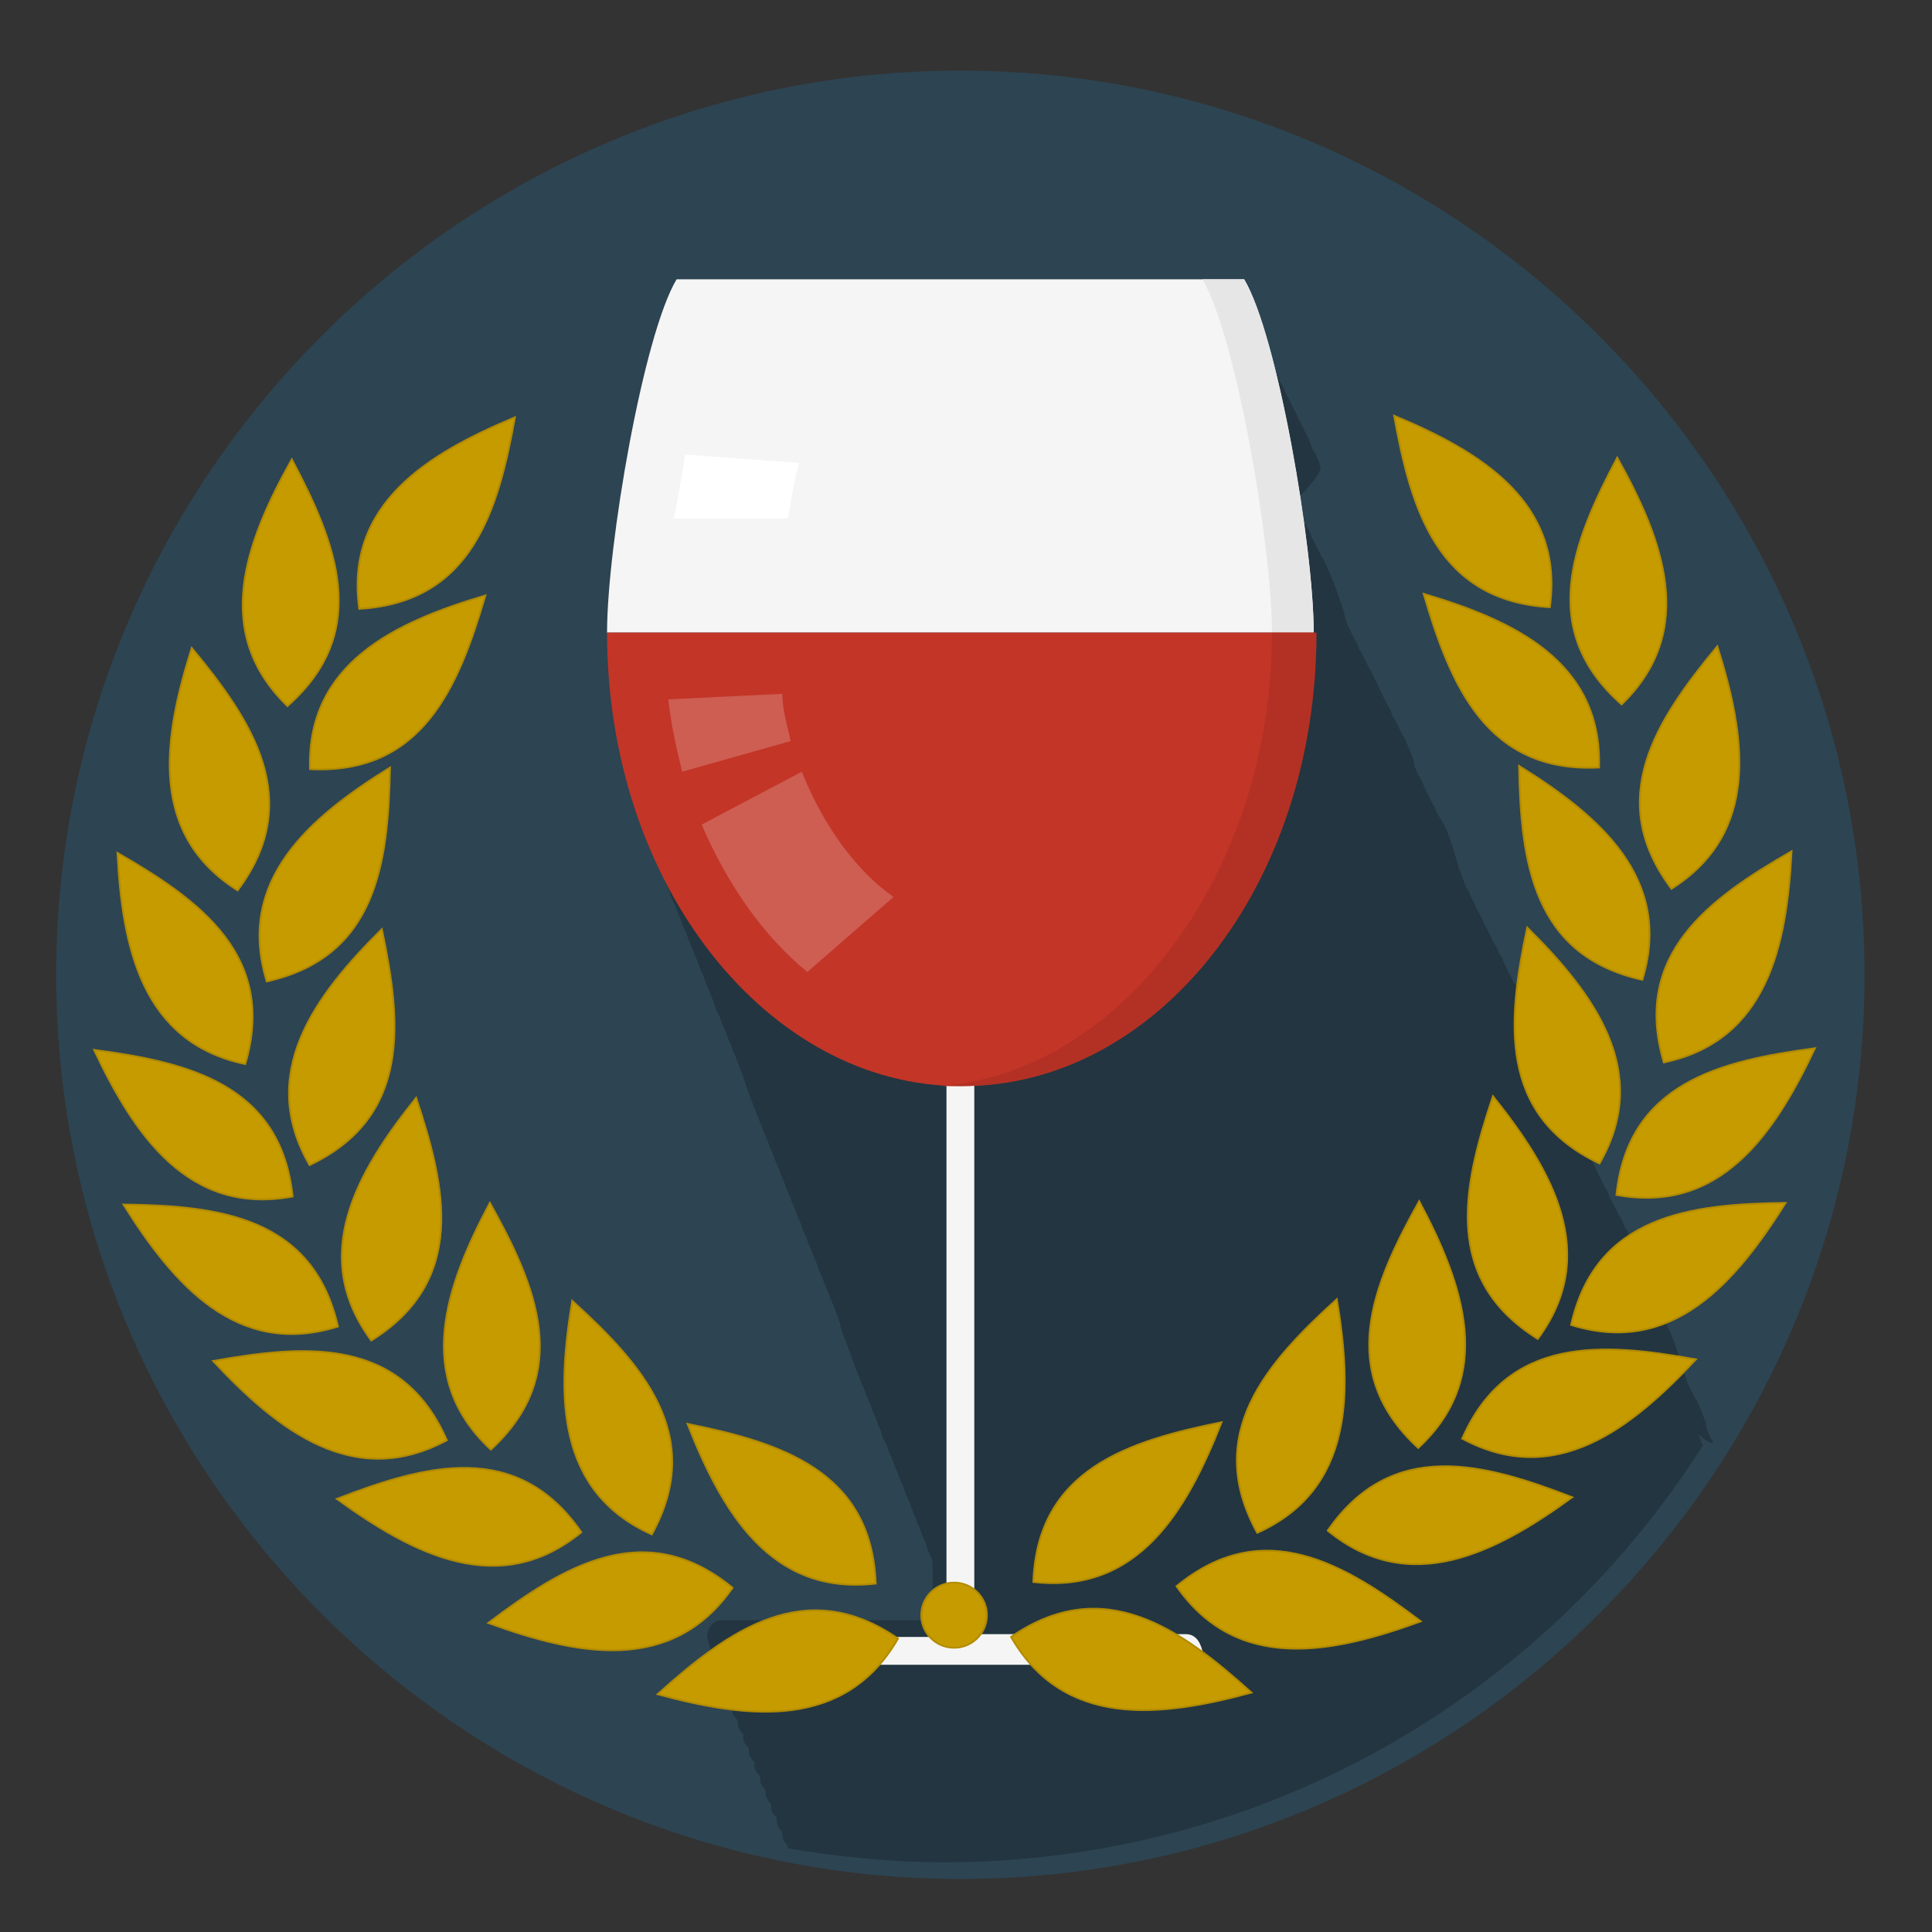 <?xml version="1.0" encoding="UTF-8" standalone="no"?>
<svg
   xmlns:dc="http://purl.org/dc/elements/1.1/"
   xmlns:cc="http://creativecommons.org/ns#"
   xmlns:rdf="http://www.w3.org/1999/02/22-rdf-syntax-ns#"
   xmlns:svg="http://www.w3.org/2000/svg"
   xmlns="http://www.w3.org/2000/svg"
   id="svg2"
   version="1.1"
   xml:space="preserve"
   style="enable-background:new 0 0 45 45;"
   viewBox="0 0 45 45"><rect x="0" y="0" width="45" height="45" fill="#333333" stroke="none"/><defs
     id="defs6"><clipPath
       clipPathUnits="userSpaceOnUse"
       id="clipPath16"><path
         d="M 0,36 36,36 36,0 0,0 0,36 Z"
         id="path18" /></clipPath><filter
       id="filter5454"
       style="color-interpolation-filters:sRGB;"><feColorMatrix
         id="feColorMatrix5450"
         result="colormatrix"
         in="SourceGraphic"
         values="1 0 0 0 0 0 1 0 0 0 0 0 1 0 0 1 0.4 0.4 0.4 0 " /><feComposite
         id="feComposite5452"
         result="fbSourceGraphic"
         operator="in"
         in2="SourceGraphic"
         in="colormatrix" /><feColorMatrix
         id="feColorMatrix5456"
         values="0 0 0 -1 0 0 0 0 -1 0 0 0 0 -1 0 0 0 0 1 0"
         in="fbSourceGraphic"
         result="fbSourceGraphicAlpha" /><feColorMatrix
         result="colormatrix"
         in="fbSourceGraphic"
         values="1 0 0 0 0 0 1 0 0 0 0 0 1 0 0 1 0.4 0.4 0.4 0 "
         id="feColorMatrix5458" /><feComposite
         result="fbSourceGraphic"
         operator="in"
         in="colormatrix"
         id="feComposite5460"
         in2="fbSourceGraphic" /><feColorMatrix
         id="feColorMatrix5462"
         values="0 0 0 -1 0 0 0 0 -1 0 0 0 0 -1 0 0 0 0 1 0"
         in="fbSourceGraphic"
         result="fbSourceGraphicAlpha" /><feColorMatrix
         result="colormatrix"
         in="fbSourceGraphic"
         values="1 0 0 0 0 0 1 0 0 0 0 0 1 0 0 1 0.4 0.4 0.4 0 "
         id="feColorMatrix5464" /><feComposite
         result="fbSourceGraphic"
         operator="in"
         in="colormatrix"
         id="feComposite5466"
         in2="fbSourceGraphic" /><feColorMatrix
         id="feColorMatrix5468"
         values="0 0 0 -1 0 0 0 0 -1 0 0 0 0 -1 0 0 0 0 1 0"
         in="fbSourceGraphic"
         result="fbSourceGraphicAlpha" /><feColorMatrix
         result="colormatrix"
         in="fbSourceGraphic"
         values="1 0 0 0 0 0 1 0 0 0 0 0 1 0 0 1 0.4 0.4 0.4 0 "
         id="feColorMatrix5470" /><feComposite
         result="fbSourceGraphic"
         operator="in"
         in="colormatrix"
         id="feComposite5472"
         in2="fbSourceGraphic" /><feColorMatrix
         id="feColorMatrix5474"
         values="0 0 0 -1 0 0 0 0 -1 0 0 0 0 -1 0 0 0 0 1 0"
         in="fbSourceGraphic"
         result="fbSourceGraphicAlpha" /><feColorMatrix
         result="colormatrix"
         in="fbSourceGraphic"
         values="1 0 0 0 0 0 1 0 0 0 0 0 1 0 0 1 0.4 0.4 0.4 0 "
         id="feColorMatrix5476" /><feComposite
         result="fbSourceGraphic"
         operator="in"
         in="colormatrix"
         id="feComposite5478"
         in2="fbSourceGraphic" /><feColorMatrix
         id="feColorMatrix5480"
         values="0 0 0 -1 0 0 0 0 -1 0 0 0 0 -1 0 0 0 0 1 0"
         in="fbSourceGraphic"
         result="fbSourceGraphicAlpha" /><feColorMatrix
         result="colormatrix"
         in="fbSourceGraphic"
         values="1 0 0 0 0 0 1 0 0 0 0 0 1 0 0 1 0.4 0.4 0.4 0 "
         id="feColorMatrix5482" /><feComposite
         result="fbSourceGraphic"
         operator="in"
         in="colormatrix"
         id="feComposite5484"
         in2="fbSourceGraphic" /><feColorMatrix
         id="feColorMatrix5486"
         values="0 0 0 -1 0 0 0 0 -1 0 0 0 0 -1 0 0 0 0 1 0"
         in="fbSourceGraphic"
         result="fbSourceGraphicAlpha" /><feColorMatrix
         result="colormatrix"
         in="fbSourceGraphic"
         values="1 0 0 0 0 0 1 0 0 0 0 0 1 0 0 1 0.4 0.4 0.4 0 "
         id="feColorMatrix5488" /><feComposite
         result="fbSourceGraphic"
         operator="in"
         in="colormatrix"
         id="feComposite5490"
         in2="fbSourceGraphic" /><feColorMatrix
         id="feColorMatrix5492"
         values="0 0 0 -1 0 0 0 0 -1 0 0 0 0 -1 0 0 0 0 1 0"
         in="fbSourceGraphic"
         result="fbSourceGraphicAlpha" /><feColorMatrix
         result="colormatrix"
         in="fbSourceGraphic"
         values="1 0 0 0 0 0 1 0 0 0 0 0 1 0 0 1 0.4 0.4 0.4 0 "
         id="feColorMatrix5494" /><feComposite
         result="fbSourceGraphic"
         operator="in"
         in="colormatrix"
         id="feComposite5496"
         in2="fbSourceGraphic" /><feColorMatrix
         id="feColorMatrix5548"
         values="0 0 0 -1 0 0 0 0 -1 0 0 0 0 -1 0 0 0 0 1 0"
         in="fbSourceGraphic"
         result="fbSourceGraphicAlpha" /><feColorMatrix
         in="fbSourceGraphic"
         result="colormatrix"
         values="1 0 0 0 0 0 1 0 0 0 0 0 1 0 0 0 0 0 5 -1 "
         id="feColorMatrix5550" /><feComposite
         result="fbSourceGraphic"
         k2="0.61"
         operator="arithmetic"
         id="feComposite5552"
         in2="colormatrix" /><feColorMatrix
         id="feColorMatrix5554"
         values="0 0 0 -1 0 0 0 0 -1 0 0 0 0 -1 0 0 0 0 1 0"
         in="fbSourceGraphic"
         result="fbSourceGraphicAlpha" /><feColorMatrix
         in="fbSourceGraphic"
         result="colormatrix"
         values="1 0 0 0 0 0 1 0 0 0 0 0 1 0 0 0 0 0 5 -1 "
         id="feColorMatrix5556" /><feComposite
         result="composite"
         k2="0.6"
         operator="arithmetic"
         id="feComposite5558"
         in2="colormatrix" /></filter></defs><g
     transform="matrix(0.648,0,0,0.648,-8.735,-8.399)"
     id="XMLID_1_"><path
       style="fill:#2d4452"
       id="XMLID_3_"
       class="st0"
       d="M 48,15.5 C 30.1,15.5 15.5,30.1 15.5,48 15.5,65.9 30.1,80.5 48,80.5 65.9,80.5 80.5,65.9 80.5,48 80.5,30.1 65.9,15.5 48,15.5" /><path
       style="fill:#233540"
       id="XMLID_4_"
       class="st1"
       d="M 75,64.7 C 74.9,64.5 74.8,64.3 74.8,64.1 74.7,63.9 74.7,63.8 74.6,63.6 74.5,63.4 74.5,63.3 74.4,63.2 74.3,63 74.2,62.8 74.1,62.6 74.1,62.5 74,62.3 74,62.2 73.8,61.6 73.6,61 73.4,60.6 73.3,60.4 73.2,60.2 73.2,60 73.1,59.8 73.1,59.7 73,59.5 72.9,59.3 72.9,59.2 72.8,59.1 72.7,58.9 72.6,58.7 72.5,58.5 72.4,58.3 72.4,58.2 72.3,58.1 72.2,57.9 72.1,57.7 72.1,57.5 72,57.3 72,57.2 71.9,57.1 71.8,56.9 71.8,56.8 71.7,56.7 71.6,56.5 71.5,56.3 71.4,56.1 71.3,56 71.3,55.8 71.2,55.7 71.1,55.5 71,55.3 70.9,55.1 70.8,54.9 70.8,54.8 70.7,54.7 70.6,54.5 70.6,54.4 70.5,54.3 70.4,54.1 70.3,53.9 70.2,53.7 70.2,53.6 70.1,53.5 70.1,53.4 69.9,52.8 69.7,52.2 69.5,51.8 69.4,51.6 69.3,51.4 69.2,51.2 69.1,51 69.1,50.9 69,50.8 68.9,50.6 68.8,50.4 68.8,50.2 68.7,50 68.7,49.9 68.6,49.7 68.5,49.5 68.5,49.4 68.4,49.3 68.3,49.1 68.2,48.9 68.1,48.7 68,48.5 68,48.4 67.9,48.3 67.8,48.1 67.7,47.9 67.6,47.7 67.5,47.5 67.5,47.4 67.4,47.3 67.3,47.1 67.3,47 67.2,46.9 67.1,46.7 67,46.5 66.9,46.3 66.8,46.2 66.8,46 66.7,45.9 66.6,45.7 66.5,45.5 66.4,45.3 66.3,45.1 66.3,45 66.2,44.9 66.1,44.7 66.1,44.6 66,44.4 66,44.3 65.9,44.2 65.9,44.1 65.7,43.4 65.5,42.7 65.2,42.3 65.1,42.2 65.1,42 65,41.9 64.9,41.7 64.8,41.5 64.7,41.3 64.6,41.1 64.6,41 64.5,40.9 64.4,40.7 64.3,40.5 64.3,40.3 64.2,40.1 64.2,40 64.1,39.8 64,39.6 64,39.5 63.9,39.4 63.8,39.2 63.7,39 63.6,38.8 63.5,38.7 63.5,38.5 63.4,38.4 63.3,38.2 63.2,38 63.1,37.8 63,37.6 63,37.5 62.9,37.4 62.8,37.2 62.8,37.1 62.7,37 62.6,36.8 62.5,36.6 62.4,36.4 62.3,36.3 62.3,36.1 62.2,36 62.1,35.8 62,35.6 61.9,35.4 61.9,35.3 61.8,35.2 61.8,35 61.6,34.4 61.4,33.8 61.2,33.4 61.1,33.2 61.1,33.1 61,33 60.9,32.8 60.8,32.6 60.7,32.4 60.6,32.3 60.6,32.1 60.5,32 60.4,31.8 60.3,31.6 60.2,31.4 60.1,31.2 60.1,31.1 60,31 61,30 61,29.8 60.9,29.6 60.8,29.4 60.8,29.3 60.7,29.2 60.6,29 60.6,28.9 60.5,28.7 60.4,28.5 60.3,28.3 60.2,28.1 60.1,28 60.1,27.8 60,27.7 59.9,27.5 59.8,27.3 59.7,27.1 59.6,26.9 59.6,26.8 59.5,26.7 59.4,26.5 59.4,26.4 59.3,26.2 59.2,26 59.1,25.8 59,25.6 58.9,25.5 58.9,25.3 58.8,25.2 58.7,25 58.6,24.8 58.5,24.6 58.4,24.5 58.4,24.2 58.3,24.1 58.1,23.7 58,23.5 57.8,23 H 56.3 37.8 c -1.2,2 -2.4,9.6 -2.4,12.8 0,1.9 0.3,3.8 0.8,5.5 0.2,0.9 0.5,1.8 0.9,2.6 0.1,0.2 0.1,0.4 0.2,0.5 0.1,0.2 0.1,0.3 0.2,0.5 0.1,0.2 0.1,0.4 0.2,0.5 0.1,0.2 0.1,0.3 0.2,0.5 0.1,0.2 0.1,0.3 0.2,0.5 0.1,0.2 0.1,0.3 0.2,0.5 0.1,0.2 0.1,0.3 0.2,0.5 0.1,0.2 0.1,0.3 0.2,0.5 0.1,0.2 0.1,0.3 0.2,0.5 0.1,0.2 0.1,0.3 0.2,0.5 0.1,0.2 0.1,0.4 0.2,0.5 0.1,0.2 0.1,0.3 0.2,0.5 0.1,0.2 0.1,0.3 0.2,0.5 0.1,0.2 0.1,0.3 0.2,0.5 0.1,0.2 0.1,0.3 0.2,0.5 0,0.1 0.1,0.2 0.1,0.3 0.2,0.6 0.4,1.1 0.6,1.6 0.1,0.2 0.1,0.3 0.2,0.5 0.1,0.2 0.1,0.3 0.2,0.5 0.1,0.2 0.1,0.3 0.2,0.5 0.1,0.2 0.1,0.3 0.2,0.5 0.1,0.2 0.1,0.3 0.2,0.5 0.1,0.2 0.1,0.3 0.2,0.5 0.1,0.2 0.1,0.3 0.2,0.5 0.1,0.2 0.1,0.3 0.2,0.5 0.1,0.2 0.1,0.3 0.2,0.5 0.1,0.2 0.1,0.3 0.2,0.5 0.1,0.2 0.1,0.3 0.2,0.5 0.1,0.2 0.1,0.3 0.2,0.5 0.1,0.2 0.1,0.3 0.2,0.5 0.1,0.2 0.1,0.3 0.2,0.5 0,0.1 0.1,0.2 0.1,0.4 0.2,0.5 0.4,1.1 0.6,1.6 0.1,0.2 0.1,0.3 0.2,0.5 0.1,0.2 0.1,0.3 0.2,0.5 0.1,0.2 0.1,0.3 0.2,0.5 0.1,0.2 0.1,0.3 0.2,0.5 0.1,0.2 0.1,0.4 0.2,0.5 0.1,0.2 0.1,0.3 0.2,0.5 0.1,0.2 0.1,0.3 0.2,0.5 0.1,0.2 0.1,0.3 0.2,0.5 0.1,0.2 0.1,0.3 0.2,0.5 0.1,0.2 0.1,0.3 0.2,0.5 0.1,0.2 0.1,0.3 0.2,0.5 0.1,0.2 0.1,0.3 0.2,0.5 0.1,0.2 0.1,0.4 0.2,0.5 0,0.1 0.1,0.2 0.1,0.3 v 2.1 h -7.6 c -0.3,0 -0.5,0.3 -0.5,0.6 0,0.1 0.1,0.3 0.1,0.4 0,0.1 0,0.1 0,0.2 0,0.2 0.1,0.3 0.2,0.4 v 0.1 c 0,0.2 0.1,0.3 0.2,0.4 v 0.1 c 0,0.2 0.1,0.3 0.2,0.4 v 0.1 c 0,0.2 0.1,0.3 0.2,0.4 v 0.1 c 0,0.2 0.1,0.3 0.2,0.4 v 0.1 c 0,0.2 0.1,0.3 0.2,0.4 v 0.1 c 0,0.2 0.1,0.3 0.2,0.4 v 0.1 c 0,0.2 0.1,0.3 0.2,0.4 v 0.1 c 0,0.2 0.1,0.3 0.2,0.4 v 0.1 c 0,0.2 0.1,0.3 0.2,0.4 v 0.1 c 0,0.2 0.1,0.3 0.2,0.4 v 0.1 c 0,0.2 0.1,0.3 0.2,0.4 v 0.1 c 0,0.2 0.1,0.3 0.2,0.4 v 0.1 c 0,0.2 0.1,0.3 0.2,0.4 v 0.1 0 c 1.8,0.3 3.7,0.5 5.6,0.5 11.5,0 21.6,-6 27.3,-15 -0.1,-0.1 -0.1,-0.3 -0.2,-0.4 0.6,0.5 0.6,0.3 0.5,0.2" /><path
       style="fill:#f5f5f5"
       id="XMLID_5_"
       class="st2"
       d="M 56.1,71.7 H 48.5 V 51.6 c 0,-0.3 -0.2,-0.5 -0.5,-0.5 -0.3,0 -0.5,0.2 -0.5,0.5 v 20.2 h -7.6 c -0.3,0 -0.5,0.2 -0.5,0.5 0,0.3 0.2,0.5 0.5,0.5 h 16.3 c 0.3,0 0.5,-0.2 0.5,-0.5 -0.1,-0.4 -0.3,-0.6 -0.6,-0.6 z" /><path
       style="fill:#f5f5f5"
       id="XMLID_6_"
       class="st2"
       d="M 60.7,35.7 C 60.7,32.7 59.4,25 58.2,23 H 37.8 c -1.2,2 -2.5,9.6 -2.5,12.7 z" /><path
       style="fill:#e6e6e6"
       id="XMLID_7_"
       class="st3"
       d="m 58.2,23 h -1.5 c 1.2,2 2.5,9.6 2.5,12.7 h 1.5 C 60.7,32.6 59.4,25 58.2,23 Z" /><path
       style="fill:#c23527"
       id="XMLID_9_"
       class="st4"
       d="M 35.3,35.7 C 35.3,44.8 41.1,52 48,52 54.9,52 60.7,44.9 60.7,35.7 H 35.3" /><path
       style="fill:#b33124"
       id="XMLID_11_"
       class="st5"
       d="m 59.2,35.7 c 0,8.6 -5.4,15.8 -11.9,16.3 0.3,0 0.5,0 0.8,0 6.9,0 12.7,-7.1 12.7,-16.3 z" /><path
       style="fill:#ffffff"
       id="XMLID_12_"
       class="st6"
       d="m 37.7,31.6 h 4.1 c 0.1,-0.5 0.2,-1.3 0.4,-2 l -4.1,-0.3 c -0.1,0.8 -0.3,1.8 -0.4,2.3 z" /><path
       style="fill:#ce5d52"
       id="XMLID_13_"
       class="st7"
       d="m 42.3,40.7 -3.6,1.9 c 0.9,2.1 2.2,4 3.8,5.3 l 3.1,-2.7 c -1.3,-0.9 -2.5,-2.5 -3.3,-4.5" /><path
       style="fill:#ce5d52"
       id="XMLID_14_"
       class="st7"
       d="m 41.6,37.9 -4.1,0.2 c 0.1,0.9 0.3,1.8 0.5,2.6 l 3.9,-1.1 c -0.1,-0.5 -0.3,-1.1 -0.3,-1.7" /></g><g
     transform="matrix(0.043,0,0,0.043,2.192,9.683)"
     label="Warstwa 1"
     id="imagebot_2"><g
       style="fill:#000000"
       transform="translate(88.345,-234.078)"
       label="Warstwa 1"
       id="imagebot_3"><g
         style="fill:#000000"
         transform="matrix(-1,0,0,1,755.44,-0.882)"
         id="imagebot_23"><path
           style="fill:#c59b00;fill-rule:evenodd;stroke:#b28b00;stroke-width:1px"
           d="m 347.09,896.45 c -50.262,-34.611 -91.991,-4.221 -130.2,30.147 49.331,13.402 101.57,19.481 130.2,-30.147 z"
           id="imagebot_40" /><path
           style="fill:#c59b00;fill-rule:evenodd;stroke:#b28b00;stroke-width:1px"
           d="m 335.01,866.66 c -2.23,-60.986 -51.521,-76.327 -101.9,-86.474 18.691,47.579 44.995,93.123 101.9,86.474 z"
           id="imagebot_39" /><path
           style="fill:#c59b00;fill-rule:evenodd;stroke:#b28b00;stroke-width:1px"
           d="m 257.46,868.97 c -47.158,-38.735 -91.305,-11.979 -132.29,19.036 48.022,17.523 99.562,27.995 132.29,-19.036 z"
           id="imagebot_38" /><path
           style="fill:#c59b00;fill-rule:evenodd;stroke:#b28b00;stroke-width:1px"
           d="m 213.73,840.05 c 29.386,-53.485 -5.043,-91.95 -43.076,-126.52 -8.378,50.428 -9.178,103.02 43.076,126.52 z"
           id="imagebot_37" /><path
           style="fill:#c59b00;fill-rule:evenodd;stroke:#b28b00;stroke-width:1px"
           d="m 175.56,838.86 c -34.69,-50.2 -84.493,-36.61 -132.42,-18.05 41.356,30.047 88.034,54.282 132.42,18.056 z"
           id="imagebot_36" /><path
           style="fill:#c59b00;fill-rule:evenodd;stroke:#b28b00;stroke-width:1px"
           d="m 126.56,794.08 c 44.894,-41.337 24.512,-88.766 -0.528,-133.65 -24.006,45.131 -41.517,94.725 0.528,133.65 z"
           id="imagebot_35" /><path
           style="fill:#c59b00;fill-rule:evenodd;stroke:#b28b00;stroke-width:1px"
           d="M 102.71,789.03 C 78.197,733.143 26.72,737.014 -23.86,746.117 c 34.886,37.364 76.102,70.035 126.57,42.913 z"
           id="imagebot_34" /><path
           style="fill:#c59b00;fill-rule:evenodd;stroke:#b28b00;stroke-width:1px"
           d="M 61.808,735 C 113.59,702.7 102.36,652.32 86.078,603.57 54.118,643.47 27.712,688.95 61.808,735 Z"
           id="imagebot_33" /><path
           style="fill:#c59b00;fill-rule:evenodd;stroke:#b28b00;stroke-width:1px"
           d="M 43.732,727.44 C 30.23,667.926 -21.05,661.992 -72.438,661.365 c 27.191,43.287 61.485,83.163 116.17,66.075 z"
           id="imagebot_32" /><path
           style="fill:#c59b00;fill-rule:evenodd;stroke:#b28b00;stroke-width:1px"
           d="M 28.354,639.98 C 83.493,613.83 78.104,562.49 67.512,512.2 31.194,548.17 -0.246,590.33 28.354,639.98 Z"
           id="imagebot_31" /><path
           style="fill:#c59b00;fill-rule:evenodd;stroke:#b28b00;stroke-width:1px"
           d="m 19.165,657 c -6.339,-60.697 -56.553,-72.677 -107.51,-79.403 21.859,46.21 51.175,89.875 107.51,79.403 z"
           id="imagebot_30" /><path
           style="fill:#c59b00;fill-rule:evenodd;stroke:#b28b00;stroke-width:1px"
           d="m 5.175,540.49 c 59.589,-13.17 65.808,-64.42 66.721,-115.81 -43.438,26.95 -83.504,61.02 -66.721,115.81 z"
           id="imagebot_29" /><path
           style="fill:#c59b00;fill-rule:evenodd;stroke:#b28b00;stroke-width:1px"
           d="m -6.486,585.25 c 17.245,-58.54 -24.626,-88.73 -69.183,-114.35 2.621,51.052 13.107,102.59 69.183,114.35 z"
           id="imagebot_28" /><path
           style="fill:#c59b00;fill-rule:evenodd;stroke:#b28b00;stroke-width:1px"
           d="m 28.616,425.5 c 60.951,3.052 80.497,-44.727 94.963,-94.044 -49.017,14.507 -96.665,36.773 -94.963,94.044 z"
           id="imagebot_27" /><path
           style="fill:#c59b00;fill-rule:evenodd;stroke:#b28b00;stroke-width:1px"
           d="m -10.627,491.19 c 36.629,-48.812 7.962,-91.743 -24.821,-131.32 -15.399,48.744 -23.6,100.69 24.821,131.32 z"
           id="imagebot_26" /><path
           style="fill:#c59b00;fill-rule:evenodd;stroke:#b28b00;stroke-width:1px"
           d="M 55.278,338.67 C 116.2,335.15 130.5,285.55 139.59,234.96 92.411,254.65 47.431,281.91 55.278,338.67 Z"
           id="imagebot_25" /><path
           style="fill:#c59b00;fill-rule:evenodd;stroke:#b28b00;stroke-width:1px"
           d="M 16.39,391.33 C 62.167,350.98 42.814,303.12 18.751,257.7 -6.225,302.31 -24.804,351.51 16.39,391.33 Z"
           id="imagebot_24" /></g><g
         style="fill:#000000"
         id="imagebot_5"><path
           style="fill:#c59b00;fill-rule:evenodd;stroke:#b28b00;stroke-width:1px"
           d="m 347.09,896.45 c -50.262,-34.611 -91.991,-4.221 -130.2,30.147 49.331,13.402 101.57,19.481 130.2,-30.147 z"
           id="imagebot_22" /><path
           style="fill:#c59b00;fill-rule:evenodd;stroke:#b28b00;stroke-width:1px"
           d="m 335.01,866.66 c -2.23,-60.986 -51.521,-76.327 -101.9,-86.474 18.691,47.579 44.995,93.123 101.9,86.474 z"
           id="imagebot_21" /><path
           style="fill:#c59b00;fill-rule:evenodd;stroke:#b28b00;stroke-width:1px"
           d="m 257.46,868.97 c -47.158,-38.735 -91.305,-11.979 -132.29,19.036 48.022,17.523 99.562,27.995 132.29,-19.036 z"
           id="imagebot_20" /><path
           style="fill:#c59b00;fill-rule:evenodd;stroke:#b28b00;stroke-width:1px"
           d="m 213.73,840.05 c 29.386,-53.485 -5.043,-91.95 -43.076,-126.52 -8.378,50.428 -9.178,103.02 43.076,126.52 z"
           id="imagebot_19" /><path
           style="fill:#c59b00;fill-rule:evenodd;stroke:#b28b00;stroke-width:1px"
           d="m 175.56,838.86 c -34.69,-50.2 -84.493,-36.61 -132.42,-18.05 41.356,30.047 88.034,54.282 132.42,18.056 z"
           id="imagebot_18" /><path
           style="fill:#c59b00;fill-rule:evenodd;stroke:#b28b00;stroke-width:1px"
           d="m 126.56,794.08 c 44.894,-41.337 24.512,-88.766 -0.528,-133.65 -24.006,45.131 -41.517,94.725 0.528,133.65 z"
           id="imagebot_17" /><path
           style="fill:#c59b00;fill-rule:evenodd;stroke:#b28b00;stroke-width:1px"
           d="M 102.71,789.03 C 78.197,733.143 26.72,737.014 -23.86,746.117 c 34.886,37.364 76.102,70.035 126.57,42.913 z"
           id="imagebot_16" /><path
           style="fill:#c59b00;fill-rule:evenodd;stroke:#b28b00;stroke-width:1px"
           d="M 61.808,735 C 113.59,702.7 102.36,652.32 86.078,603.57 54.118,643.47 27.712,688.95 61.808,735 Z"
           id="imagebot_15" /><path
           style="fill:#c59b00;fill-rule:evenodd;stroke:#b28b00;stroke-width:1px"
           d="M 43.732,727.44 C 30.23,667.926 -21.05,661.992 -72.438,661.365 c 27.191,43.287 61.485,83.163 116.17,66.075 z"
           id="imagebot_14" /><path
           style="fill:#c59b00;fill-rule:evenodd;stroke:#b28b00;stroke-width:1px"
           d="M 28.354,639.98 C 83.493,613.83 78.104,562.49 67.512,512.2 31.194,548.17 -0.246,590.33 28.354,639.98 Z"
           id="imagebot_13" /><path
           style="fill:#c59b00;fill-rule:evenodd;stroke:#b28b00;stroke-width:1px"
           d="m 19.165,657 c -6.339,-60.697 -56.553,-72.677 -107.51,-79.403 21.859,46.21 51.175,89.875 107.51,79.403 z"
           id="imagebot_12" /><path
           style="fill:#c59b00;fill-rule:evenodd;stroke:#b28b00;stroke-width:1px"
           d="m 5.175,540.49 c 59.589,-13.17 65.808,-64.42 66.721,-115.81 -43.438,26.95 -83.504,61.02 -66.721,115.81 z"
           id="imagebot_11" /><path
           style="fill:#c59b00;fill-rule:evenodd;stroke:#b28b00;stroke-width:1px"
           d="m -6.486,585.25 c 17.245,-58.54 -24.626,-88.73 -69.183,-114.35 2.621,51.052 13.107,102.59 69.183,114.35 z"
           id="imagebot_10" /><path
           style="fill:#c59b00;fill-rule:evenodd;stroke:#b28b00;stroke-width:1px"
           d="m 28.616,425.5 c 60.951,3.052 80.497,-44.727 94.963,-94.044 -49.017,14.507 -96.665,36.773 -94.963,94.044 z"
           id="imagebot_9" /><path
           style="fill:#c59b00;fill-rule:evenodd;stroke:#b28b00;stroke-width:1px"
           d="m -10.627,491.19 c 36.629,-48.812 7.962,-91.743 -24.821,-131.32 -15.399,48.744 -23.6,100.69 24.821,131.32 z"
           id="imagebot_8" /><path
           style="fill:#c59b00;fill-rule:evenodd;stroke:#b28b00;stroke-width:1px"
           d="M 55.278,338.67 C 116.2,335.15 130.5,285.55 139.59,234.96 92.411,254.65 47.431,281.91 55.278,338.67 Z"
           id="imagebot_7" /><path
           style="fill:#c59b00;fill-rule:evenodd;stroke:#b28b00;stroke-width:1px"
           d="M 16.39,391.33 C 62.167,350.98 42.814,303.12 18.751,257.7 -6.225,302.31 -24.804,351.51 16.39,391.33 Z"
           id="imagebot_6" /></g><path
         style="fill:#c59b00;stroke:#b28b00;stroke-width:0.849;stroke-linecap:round"
         transform="matrix(1.346,0,0,1.029,-97.05,-48.372)"
         d="m 365.68,905.89 a 13.132,17.173 0 1 1 -26.264,0 13.132,17.173 0 1 1 26.264,0 z"
         id="imagebot_4" /></g><title
       id="title3743">Warstwa 1</title></g><style
     type="text/css"
     id="style5582">
	.st0{fill:#2D4452;}
	.st1{fill:#233540;}
	.st2{fill:#F5F5F5;}
	.st3{fill:#E6E6E6;}
	.st4{fill:#C23527;}
	.st5{fill:#B33124;}
	.st6{fill:#FFFFFF;}
	.st7{fill:#CE5D52;}
</style></svg>